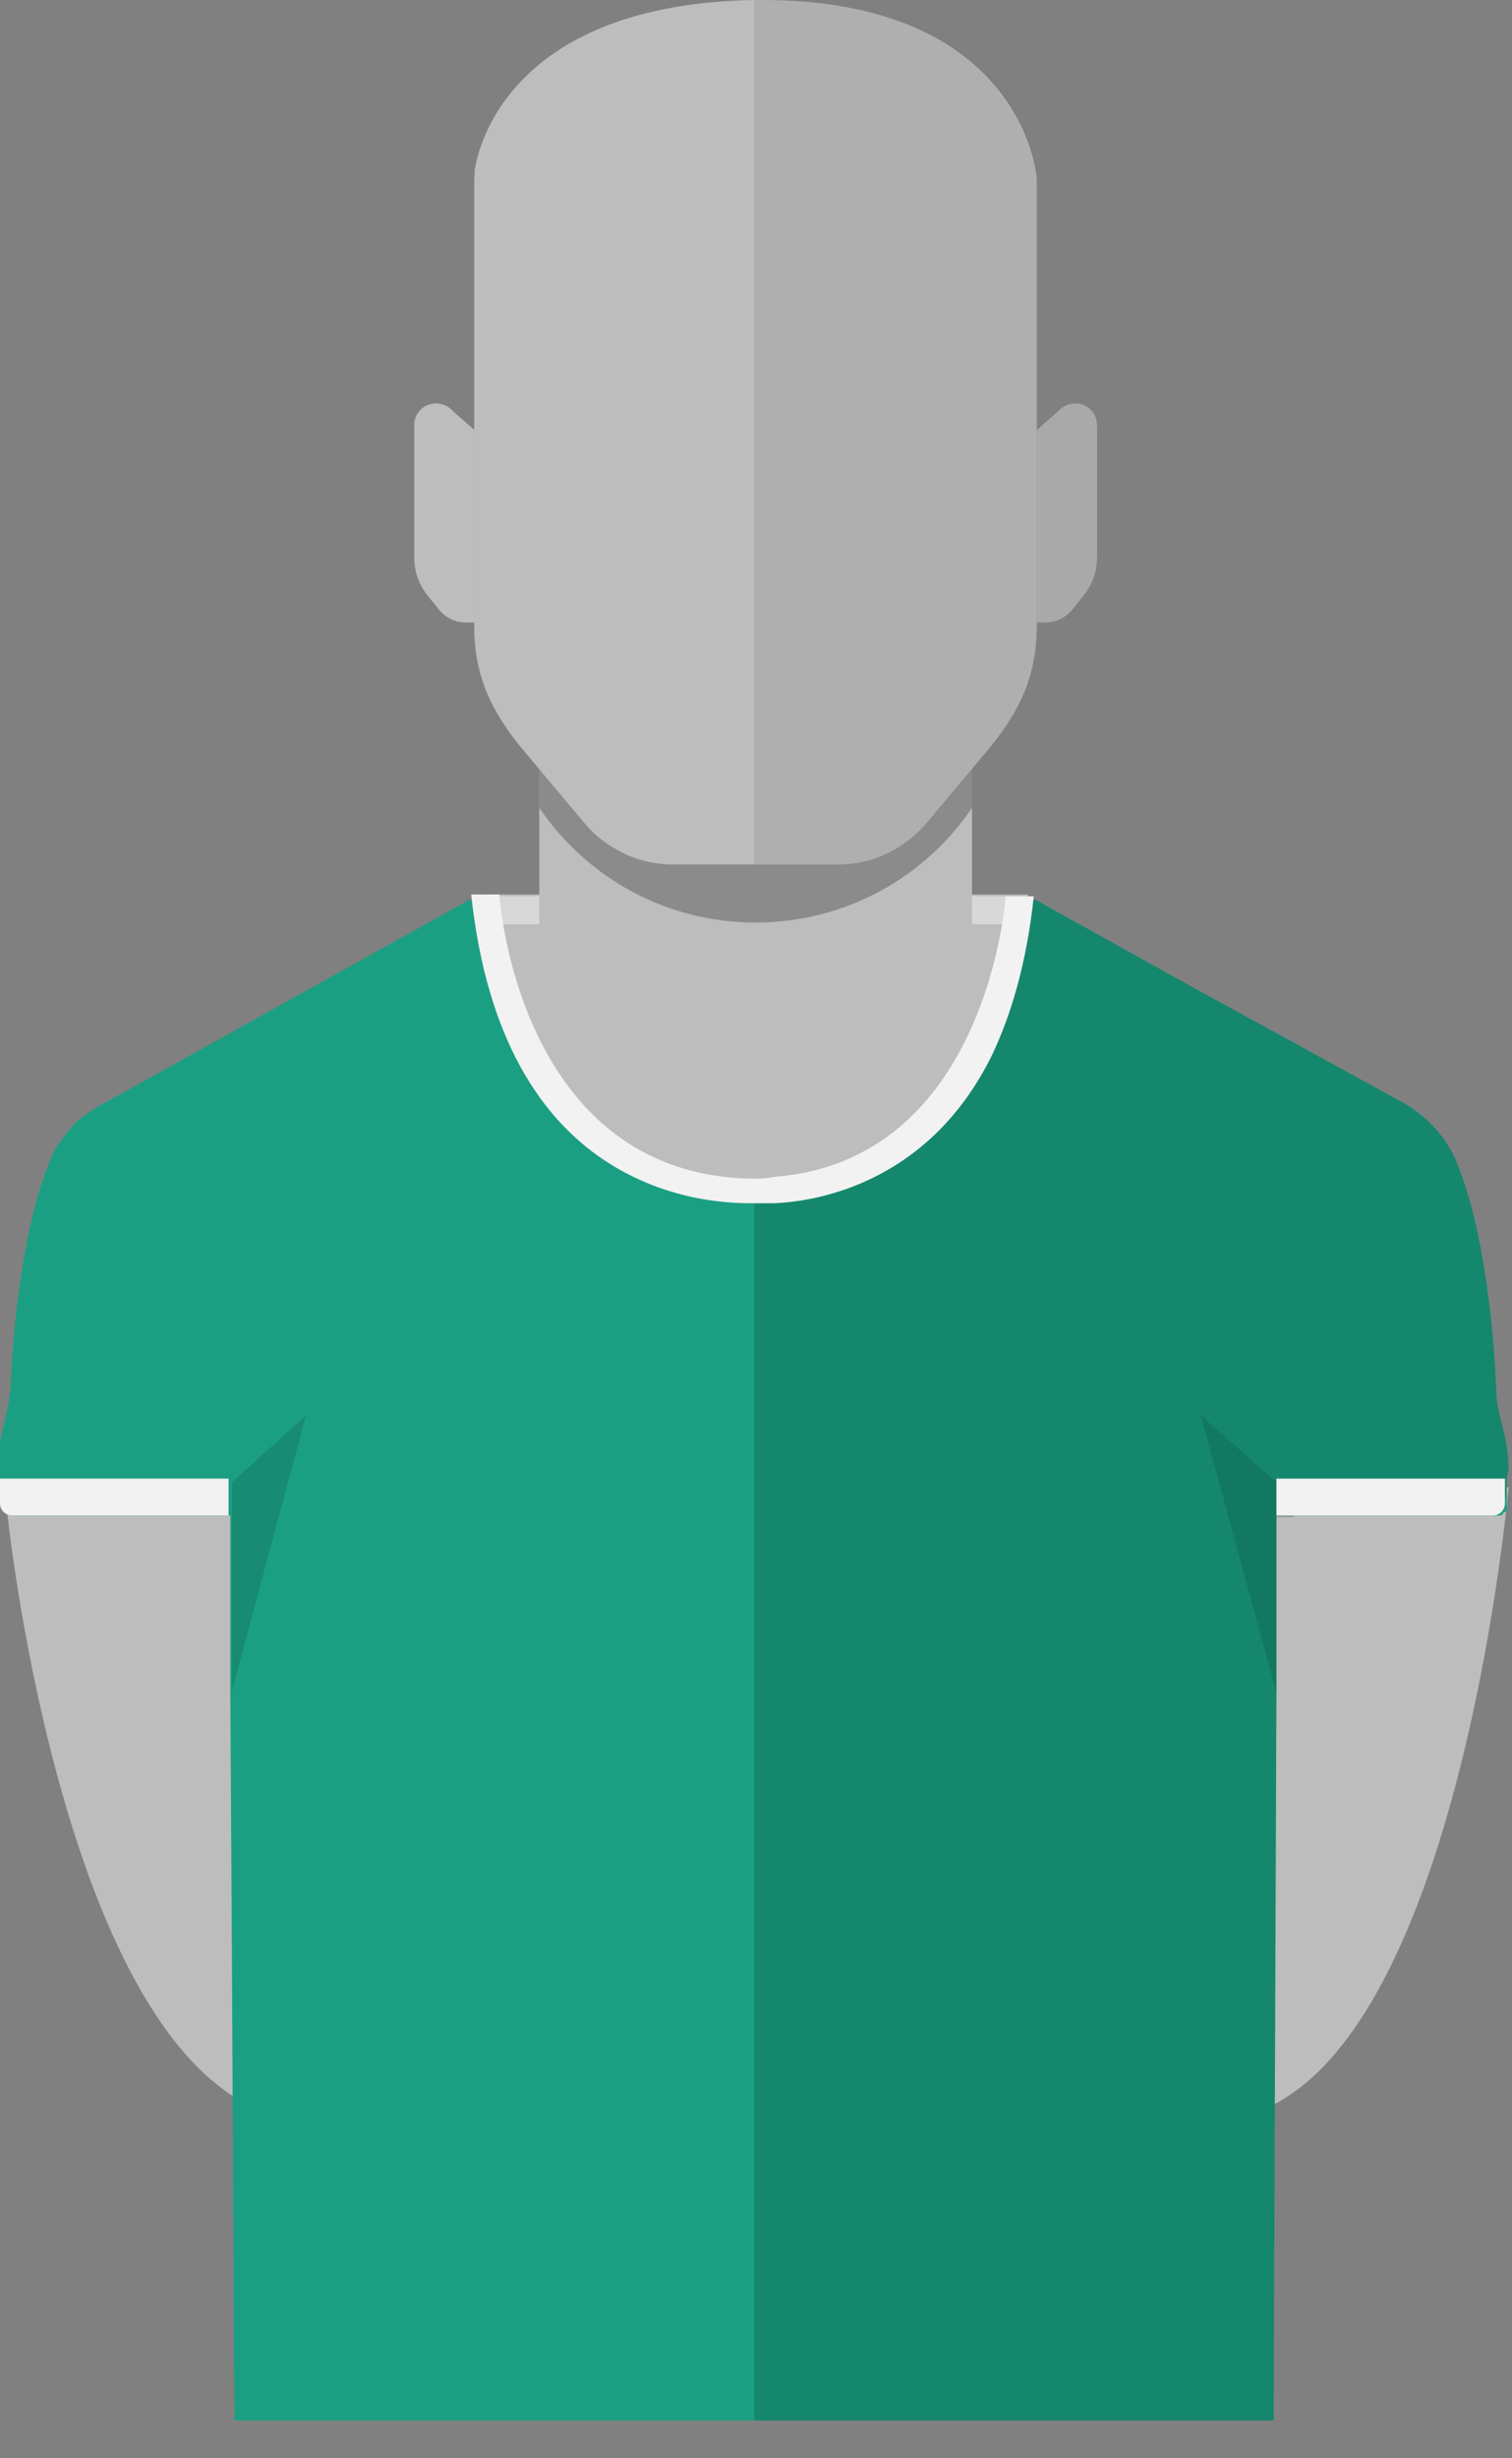 <svg width="24" height="39" viewBox="0 0 24 39" fill="none" xmlns="http://www.w3.org/2000/svg">
<rect x="0" y="0" width="24" height="39" fill="#808080" stroke="none"/>
<g clip-path="url(#clip0_26_21059)">
<path d="M0.113 23.983C0.113 23.983 0.917 31.828 3.925 33.387L4.069 23.983H0.113V23.983Z" fill="#BDBDBD"/>
<path d="M23.946 23.592C23.946 23.592 23.228 31.828 20.22 33.387L20.076 23.983L23.946 23.592Z" fill="#BDBDBD"/>
<path d="M7.794 14.191H16.316C16.316 14.191 15.621 18.945 12.051 18.945C8.482 18.945 7.794 14.191 7.794 14.191Z" fill="#BDBDBD"/>
<path d="M7.674 14.636H16.242C16.242 14.636 15.544 19.005 11.944 19.005C8.344 19.005 7.674 14.636 7.674 14.636Z" fill="#24443A"/>
<path d="M7.674 14.636H16.242C16.242 14.636 15.544 19.005 11.944 19.005C8.344 19.005 7.674 14.636 7.674 14.636Z" fill="#BDBDBD"/>
<path d="M16.047 14.219H7.702V14.664H16.047V14.219V14.219Z" fill="#D8D8D8"/>
<path d="M23.944 23.318C23.916 23.402 23.916 23.457 23.916 23.541V23.875C23.916 23.902 23.916 23.93 23.916 23.93V23.958C23.916 23.958 23.916 23.986 23.888 23.986C23.888 23.986 23.86 23.986 23.86 24.014C23.86 24.014 23.833 24.042 23.805 24.042C23.805 24.042 23.777 24.042 23.749 24.042H20.261V24.097V26.101V26.824L20.205 41.21H3.74L3.712 36.897L3.684 31.555L3.656 26.824V26.101V24.932V24.042H0.195C0.084 24.042 0 23.958 0 23.847V23.235C0 23.151 0 23.096 0 23.012C0 22.984 0 22.956 0 22.901C0 22.845 0.028 22.789 0.028 22.734C0.028 22.678 0.056 22.65 0.056 22.622C0.084 22.511 0.112 22.372 0.14 22.261C0.14 22.177 0.167 22.094 0.167 22.01C0.195 21.259 0.335 19.534 0.781 18.449C0.865 18.198 1.033 18.003 1.2 17.809C1.367 17.669 1.535 17.558 1.702 17.475L7.451 14.275H7.507H7.898C7.898 14.275 7.898 14.303 7.898 14.33C7.898 14.358 7.898 14.442 7.926 14.497C7.926 14.525 7.926 14.581 7.953 14.609C8.121 15.666 8.902 18.782 11.972 18.782H12C12.112 18.782 12.195 18.782 12.279 18.782C15.712 18.532 16.047 14.275 16.047 14.275H16.437L18.837 15.61L22.186 17.447L22.242 17.475C22.633 17.697 22.967 18.031 23.135 18.476C23.581 19.562 23.721 21.287 23.749 22.038C23.749 22.261 23.805 22.456 23.86 22.678C23.86 22.734 23.888 22.762 23.888 22.789C23.916 22.929 23.944 23.123 23.944 23.318Z" fill="#1B9F82"/>
<path opacity="0.25" d="M23.944 23.318C23.916 23.402 23.916 23.457 23.916 23.541V23.763H20.54V24.069H20.26V24.125V26.129V26.852L20.205 41.21H11.972V18.782H12C12.112 18.782 12.195 18.782 12.279 18.782C15.712 18.532 16.047 14.275 16.047 14.275H16.437L18.837 15.61L22.186 17.447L22.242 17.475C22.633 17.697 22.967 18.031 23.135 18.476C23.581 19.562 23.721 21.287 23.749 22.038C23.749 22.261 23.805 22.456 23.86 22.678C23.86 22.734 23.888 22.762 23.888 22.789C23.916 22.929 23.944 23.123 23.944 23.318Z" fill="#054230"/>
<g opacity="0.25">
<g opacity="0.75">
<path d="M4.856 22.456L3.684 26.824V26.88V24.069V23.791V23.513L4.856 22.456Z" fill="#053A28"/>
</g>
<g opacity="0.75">
<path d="M20.26 23.513L19.06 22.456L20.26 26.852V23.513Z" fill="#053A28"/>
</g>
</g>
<path d="M3.628 23.485V24.042H0.195C0.084 24.042 0 23.958 0 23.847V23.457H3.628V23.485Z" fill="#F2F2F2"/>
<path d="M20.261 23.485V24.042H23.693C23.805 24.042 23.888 23.958 23.888 23.847V23.457H20.261V23.485Z" fill="#F2F2F2"/>
<path d="M16.409 14.219C16.298 15.276 16.047 16.111 15.74 16.751C14.763 18.727 13.033 19.061 12.279 19.089C12.14 19.089 12.028 19.089 11.944 19.089C11.665 19.089 10.605 19.089 9.572 18.393C8.623 17.753 7.73 16.529 7.479 14.191H7.926C7.926 14.191 8.205 18.643 11.944 18.699C12.056 18.699 12.168 18.699 12.279 18.671C15.684 18.421 15.963 14.219 15.963 14.219H16.409Z" fill="#F2F2F2"/>
<path d="M15.428 11.417V15.165C15.428 16.176 14.605 16.992 13.596 16.992H10.392C9.378 16.992 8.56 16.171 8.56 15.165V11.417H15.428Z" fill="#BDBDBD"/>
<path opacity="0.55" d="M15.428 10.773V12.819C14.682 13.916 13.424 14.636 11.994 14.636C10.564 14.636 9.306 13.916 8.56 12.814V10.768H15.428V10.773Z" fill="#626262"/>
<path d="M7.536 6.829L7.192 6.524C7.125 6.448 7.024 6.4 6.919 6.4C6.728 6.4 6.575 6.552 6.575 6.743V8.846C6.575 9.066 6.651 9.28 6.79 9.452L6.972 9.676C7.077 9.805 7.235 9.876 7.397 9.876H7.531V6.829H7.536Z" fill="#BDBDBD"/>
<path d="M16.451 6.829L16.796 6.524C16.863 6.448 16.963 6.4 17.068 6.4C17.26 6.4 17.413 6.552 17.413 6.743V8.846C17.413 9.066 17.336 9.28 17.197 9.452L17.016 9.676C16.91 9.805 16.753 9.876 16.59 9.876H16.456V6.829H16.451Z" fill="#AAA9A9"/>
<path d="M16.451 2.776C16.456 2.814 16.456 2.852 16.456 2.895V9.934C16.456 10.735 16.174 11.307 15.667 11.913L14.71 13.053C14.356 13.472 13.845 13.715 13.304 13.715H10.678C10.138 13.715 9.626 13.472 9.272 13.053L8.316 11.913C7.809 11.307 7.527 10.735 7.527 9.934V2.895C7.527 2.842 7.531 2.785 7.536 2.733H7.531C7.531 2.733 7.766 0.081 11.956 0C11.998 0 12.046 0 12.089 0C12.099 0 12.113 0 12.123 0C12.137 0 12.147 0 12.161 0C16.222 0.029 16.451 2.78 16.451 2.78V2.78V2.776Z" fill="#BDBDBD"/>
<path opacity="0.15" d="M16.451 2.776C16.456 2.814 16.456 2.852 16.456 2.895V9.934C16.456 10.735 16.174 11.307 15.667 11.913L14.71 13.053C14.356 13.472 13.845 13.715 13.304 13.715H11.97V0C12.013 0 12.061 0 12.104 0C12.113 0 12.128 0 12.137 0C12.152 0 12.161 0 12.175 0C16.236 0.029 16.465 2.78 16.465 2.78H16.451V2.776Z" fill="#626262"/>
</g>
<defs>
<clipPath id="clip0_26_21059">
<rect width="24" height="38.4" fill="white"/>
</clipPath>
</defs>
</svg>
